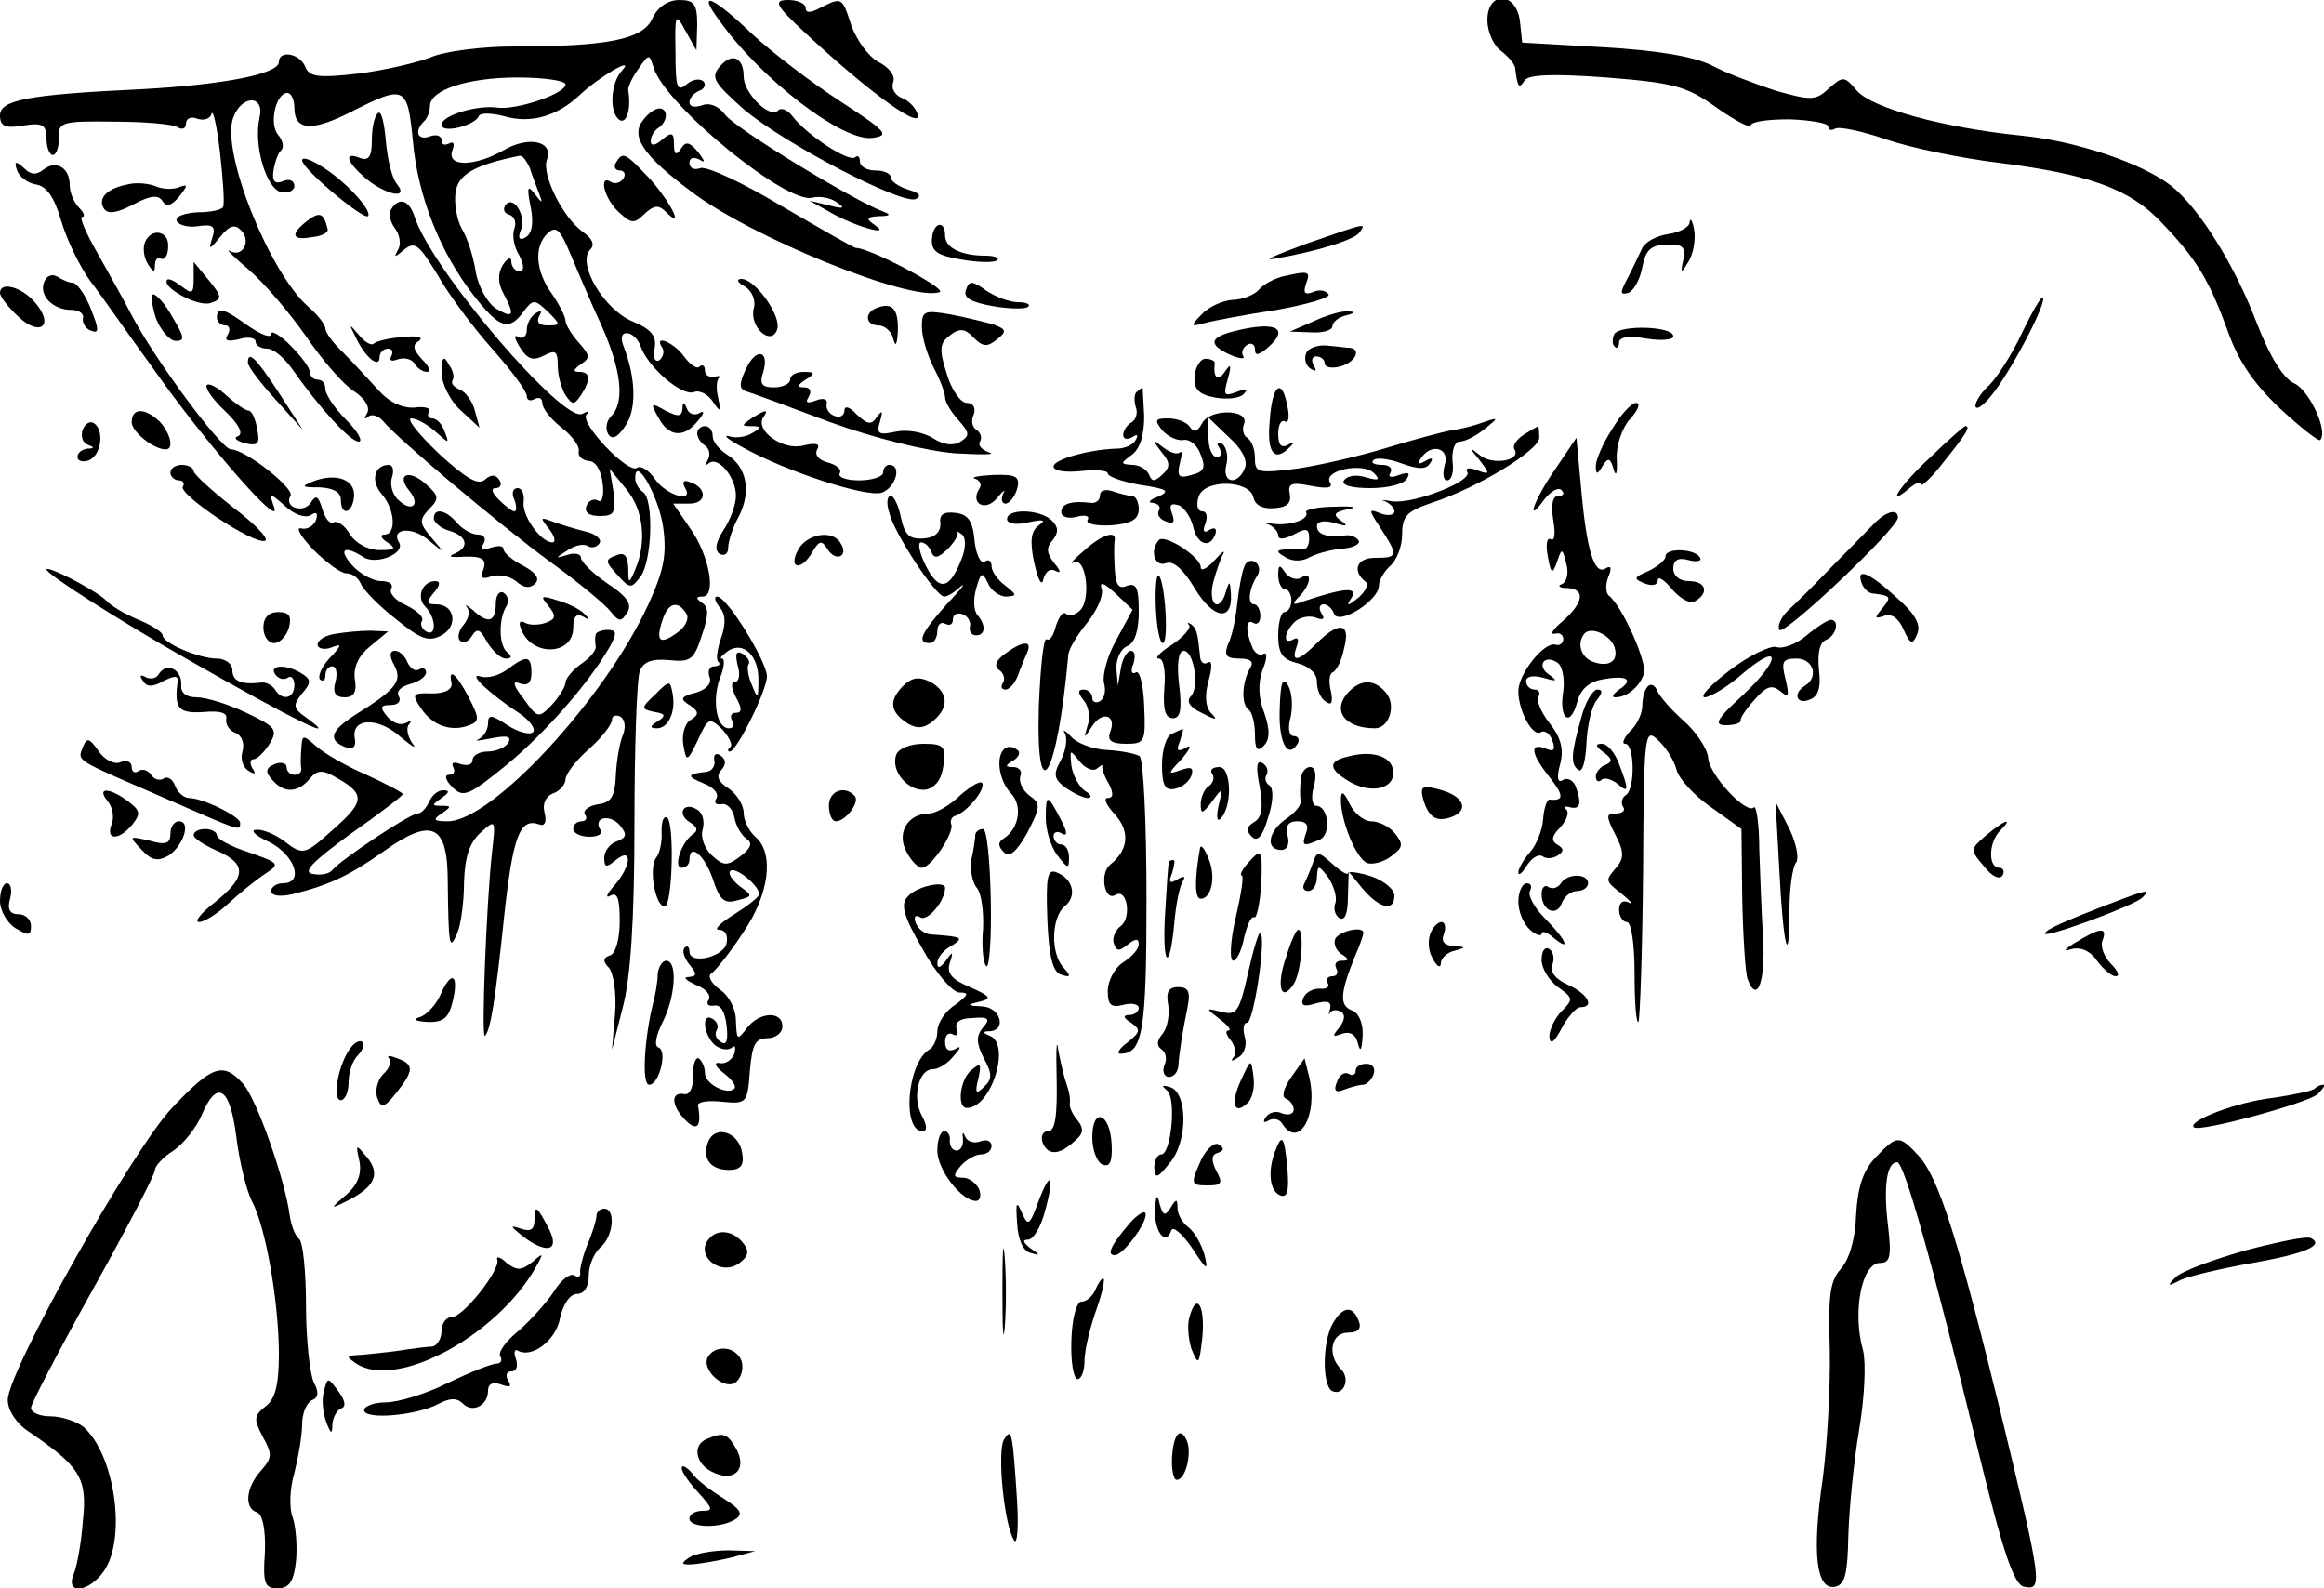<?xml version="1.0" standalone="no"?>
<!DOCTYPE svg PUBLIC "-//W3C//DTD SVG 20010904//EN"
 "http://www.w3.org/TR/2001/REC-SVG-20010904/DTD/svg10.dtd">
<svg version="1.0" xmlns="http://www.w3.org/2000/svg"
 width="300pt" height="205pt" viewBox="0 0 300 205"
 preserveAspectRatio="xMidYMid meet">
<g transform="translate(0,205) scale(0.1,-0.1)"
fill="#000000" stroke="none">
<path d="M842 2026 c-12 -27 -58 -36 -179 -36 -40 0 -89 -6 -107 -14 -18 -7
-61 -17 -94 -21 -52 -6 -63 -4 -68 9 -7 17 -34 22 -34 6 0 -15 -68 -29 -175
-35 -149 -7 -185 -14 -185 -34 0 -14 7 -17 30 -13 25 4 30 1 30 -17 0 -11 4
-21 8 -21 5 0 8 10 8 22 -1 20 3 22 70 21 39 0 76 -3 83 -7 6 -4 11 -2 11 4 0
7 6 10 14 7 8 -3 17 -1 19 6 2 7 7 -16 11 -50 4 -35 6 -66 4 -70 -2 -4 -16 -7
-33 -7 -16 -1 -29 -5 -27 -11 2 -5 14 -9 27 -7 20 3 24 0 19 -15 -5 -16 -4
-16 10 1 12 15 19 17 27 9 14 -14 2 -36 -14 -27 -7 4 4 -7 24 -24 20 -17 53
-56 74 -86 21 -31 49 -63 62 -71 14 -9 21 -21 17 -28 -4 -7 -4 -9 1 -5 4 4 13
2 19 -5 19 -23 148 -132 216 -182 36 -26 71 -55 78 -64 11 -14 14 -14 22 -1 6
10 0 20 -26 37 -19 13 -34 28 -34 33 0 5 -8 7 -17 4 -17 -5 -17 -5 0 6 9 6 21
9 26 5 5 -3 12 -1 15 4 3 5 -5 12 -18 15 -13 3 -32 9 -43 13 -16 6 -16 5 -4
-10 7 -9 9 -17 4 -17 -15 0 -40 35 -37 53 1 9 -2 17 -8 17 -6 0 -8 -7 -4 -15
3 -8 3 -15 0 -15 -3 0 -12 7 -20 15 -9 9 -11 15 -4 15 6 0 8 5 5 10 -5 8 -11
8 -19 1 -9 -8 -25 2 -60 34 -26 25 -42 45 -35 45 7 0 21 -8 31 -17 18 -16 18
-16 12 0 -3 9 -10 17 -16 17 -5 0 -7 4 -4 9 3 4 -6 7 -19 5 -16 -1 -33 7 -47
23 -13 14 -33 36 -45 48 -13 12 -23 26 -23 31 0 5 -10 18 -23 29 -50 45 -112
200 -96 243 11 30 41 30 34 0 -8 -36 9 -92 28 -96 9 -2 17 2 17 8 0 7 -7 10
-15 6 -10 -4 -14 0 -12 14 2 11 6 23 10 26 4 4 2 13 -4 20 -12 14 -3 54 12 54
5 0 9 -9 9 -19 0 -30 23 -31 74 -5 69 35 72 33 79 -38 6 -70 35 -144 79 -200
33 -42 45 -46 64 -20 12 16 14 16 31 0 17 -17 17 -18 0 -18 -11 0 -15 4 -11
12 4 7 3 8 -4 4 -7 -4 -12 -14 -12 -22 0 -8 -5 -12 -11 -9 -6 4 -5 -2 2 -13
10 -16 17 -18 31 -11 15 8 18 6 18 -13 0 -13 5 -30 10 -38 9 -13 11 -13 20 0
13 20 12 30 -2 30 -9 0 -8 3 2 10 12 8 12 11 -3 28 -9 10 -17 23 -17 28 0 5
-8 21 -17 34 -22 30 -24 62 -6 79 11 10 16 5 29 -26 9 -21 26 -62 40 -92 26
-58 31 -100 13 -118 -6 -6 -8 -16 -4 -23 5 -8 12 -5 22 10 15 21 14 62 -2 103
-4 10 -3 17 4 17 7 0 15 -8 18 -17 10 -28 54 -65 69 -59 7 3 18 -3 24 -12 10
-15 11 -14 7 5 -3 12 -2 24 2 26 3 2 0 2 -6 1 -7 -2 -13 2 -13 8 0 6 -3 8 -7
5 -3 -4 -12 2 -20 13 -14 19 -40 29 -28 11 3 -5 1 -12 -4 -16 -6 -3 -8 4 -6
15 3 16 -4 25 -28 35 -37 15 -73 75 -55 93 6 6 3 14 -10 23 -26 19 -53 74 -46
93 9 24 -24 31 -56 12 -37 -21 -74 -22 -66 0 3 8 2 12 -4 9 -6 -3 -10 -2 -10
4 0 6 -7 8 -15 5 -16 -6 -21 7 -7 20 4 4 7 13 7 19 0 21 49 37 113 37 34 0 62
-4 62 -9 0 -12 -63 -33 -87 -30 -27 4 -73 -10 -73 -22 0 -12 43 -1 48 11 2 5
17 4 33 0 34 -10 68 0 97 27 24 23 73 52 55 32 -15 -16 -17 -55 -3 -64 9 -5
15 15 11 38 -1 4 5 17 13 28 14 20 14 20 20 1 16 -49 173 -177 205 -167 9 2
23 0 31 -6 12 -8 9 -9 -10 -4 l-25 6 25 -14 c32 -19 82 -33 60 -18 -13 9 -12
11 5 12 14 0 16 2 5 6 -38 14 -192 108 -204 125 -8 11 -20 16 -30 12 -9 -3
-16 -2 -16 4 0 6 6 12 13 15 6 2 9 8 5 12 -4 4 -14 3 -22 -4 -12 -10 -14 -4
-14 41 -1 51 0 52 13 28 l14 -25 1 33 c0 27 -4 32 -23 32 -15 0 -28 -9 -35
-24z m-158 -193 c3 -10 9 -25 12 -33 5 -13 4 -13 -6 0 -9 12 -10 8 -5 -17 4
-20 2 -34 -6 -39 -8 -5 -11 -2 -7 8 8 18 -8 46 -19 34 -4 -5 -3 -11 4 -13 7
-2 10 -10 7 -18 -3 -7 -1 -23 6 -34 7 -14 7 -21 0 -21 -5 0 -10 6 -10 13 0 6
-5 4 -11 -5 -7 -12 -6 -24 1 -37 15 -28 13 -33 -10 -19 -11 7 -23 29 -26 48
-3 19 -11 44 -18 55 -6 11 -10 32 -8 46 3 24 24 36 83 48 4 0 9 -7 13 -16z"/>
<path d="M929 2023 c54 -76 159 -156 197 -151 23 3 19 8 -41 47 -37 24 -88 63
-114 87 -52 50 -72 57 -42 17z"/>
<path d="M1040 2007 c86 -80 154 -128 144 -103 -3 8 -12 17 -21 20 -8 4 -13
12 -10 20 3 8 -5 19 -19 26 -13 7 -28 28 -35 47 -12 37 -12 37 -40 23 -13 -7
-19 -7 -19 0 0 5 -10 10 -22 10 -20 0 -18 -6 22 -43z"/>
<path d="M1920 2024 c0 -15 8 -33 18 -40 9 -7 18 -17 18 -23 3 -24 5 -26 12
-15 5 8 37 9 106 4 87 -7 103 -11 142 -39 24 -17 44 -27 44 -23 0 5 22 8 50 8
27 -1 50 -5 50 -9 0 -5 4 -6 9 -3 5 3 34 -3 66 -14 32 -11 96 -24 144 -30 119
-15 171 -34 212 -78 45 -47 61 -74 85 -140 13 -37 33 -67 67 -99 27 -25 50
-43 52 -41 11 11 -14 64 -33 73 -14 6 -31 33 -48 76 -29 77 -75 150 -111 179
-37 29 -122 58 -194 65 -99 10 -192 35 -212 58 -16 19 -18 19 -36 3 -17 -16
-23 -16 -69 -3 -27 9 -65 23 -83 33 -23 11 -69 19 -139 23 l-105 6 -3 28 c-5
38 -42 39 -42 1z"/>
<path d="M929 1964 c-12 -14 -7 -21 31 -55 52 -44 203 -123 222 -116 8 4 5 8
-9 12 -13 4 -23 11 -23 16 0 5 -9 9 -20 9 -11 0 -20 5 -20 12 0 6 -3 8 -6 5
-8 -7 -63 29 -81 53 -6 8 -15 12 -19 7 -11 -10 -44 23 -44 44 0 25 -15 32 -31
13z"/>
<path d="M488 1904 c-5 -4 -8 -20 -8 -35 0 -21 -4 -27 -15 -23 -22 9 -18 -5 8
-27 26 -21 56 -27 39 -6 -6 7 -12 32 -14 56 -2 23 -6 39 -10 35z"/>
<path d="M831 1896 c-18 -21 -2 -46 61 -93 77 -59 284 -143 321 -130 10 4 -90
57 -108 57 -3 0 -46 25 -96 54 -50 30 -97 52 -105 49 -8 -3 -14 0 -14 7 0 6 5
8 13 4 8 -5 7 -2 -2 10 -11 13 -16 14 -22 4 -6 -9 -9 -8 -9 6 0 15 -3 16 -15
6 -9 -8 -15 -9 -15 -2 0 6 5 14 10 17 12 8 13 25 1 25 -5 0 -14 -6 -20 -14z"/>
<path d="M390 1843 c0 -11 79 -77 85 -72 6 7 -29 45 -58 63 -15 10 -27 14 -27
9z"/>
<path d="M795 1840 c-3 -5 -1 -10 5 -10 6 0 8 -5 5 -10 -4 -6 -11 -8 -16 -5
-17 11 -9 -22 10 -39 16 -15 20 -15 33 -2 12 11 18 12 27 3 25 -25 8 10 -19
41 -33 35 -36 37 -45 22z"/>
<path d="M22 1830 c3 -8 13 -16 24 -18 14 -2 24 -16 33 -47 7 -24 24 -59 37
-77 14 -18 50 -70 82 -114 66 -94 166 -209 156 -179 -7 20 -7 20 14 2 11 -11
26 -16 33 -12 7 5 10 3 7 -6 -3 -8 -12 -13 -19 -11 -8 2 -1 -10 15 -27 17 -17
36 -31 43 -31 8 0 16 -6 19 -14 3 -7 23 -28 45 -45 32 -26 42 -30 59 -21 22
12 17 40 -7 40 -13 0 -13 3 -3 15 8 9 9 15 2 15 -17 0 -25 -21 -13 -33 14 -14
15 -40 1 -32 -6 4 -8 10 -5 14 2 5 -7 13 -21 20 -14 6 -22 16 -19 21 3 6 -2
10 -13 10 -10 0 -27 9 -37 20 -19 21 -11 27 14 11 17 -11 55 5 46 19 -11 18
17 21 38 3 22 -18 22 -18 4 3 -16 19 -16 23 -3 37 13 13 13 17 -4 32 -22 20
-39 13 -22 -8 16 -19 3 -29 -14 -12 -8 7 -11 21 -8 29 3 9 1 16 -4 16 -19 0
-24 -21 -9 -38 17 -20 19 -52 3 -52 -6 0 -4 -5 4 -10 12 -8 10 -10 -10 -10
-15 0 -31 9 -38 20 -7 12 -16 18 -21 16 -5 -3 -11 4 -15 17 -5 17 -8 19 -15 8
-9 -14 -35 -6 -26 9 6 9 -58 60 -77 60 -13 1 -99 117 -129 175 -8 16 -28 51
-43 78 -15 26 -24 47 -20 47 4 0 3 5 -4 12 -7 7 -12 20 -12 29 0 23 -18 33
-34 20 -9 -7 -16 -7 -25 2 -11 10 -13 9 -9 -3z"/>
<path d="M165 1812 c-27 -5 -39 -18 -31 -31 5 -8 17 -6 38 5 22 12 33 13 38 4
5 -7 11 -6 21 6 12 15 12 17 -1 12 -8 -3 -22 -2 -30 2 -8 3 -24 5 -35 2z"/>
<path d="M505 1780 c-4 -6 -1 -17 5 -25 6 -8 8 -20 4 -27 -6 -11 -5 -11 8 0
14 11 19 6 43 -33 14 -25 46 -68 71 -96 24 -27 44 -54 44 -60 0 -6 5 -7 10 -4
6 3 10 1 10 -5 0 -7 11 -21 25 -32 13 -10 24 -24 22 -31 -1 -6 5 -11 13 -12 9
0 16 -12 18 -29 2 -16 -1 -26 -6 -22 -6 3 -12 0 -15 -7 -3 -8 3 -13 17 -13 19
0 21 4 18 31 l-5 30 22 -27 c22 -27 26 -68 11 -103 -8 -19 -9 -19 -9 2 -1 16
-5 21 -16 16 -14 -5 -14 -8 2 -25 16 -18 18 -18 30 -2 15 21 17 100 3 109 -5
3 -10 11 -10 18 0 30 30 -23 36 -63 5 -36 1 -56 -19 -100 -56 -122 -202 -280
-259 -280 -18 0 -20 2 -8 10 13 9 13 10 0 10 -13 0 -13 1 0 10 10 7 11 10 2
10 -7 0 -15 -7 -18 -15 -4 -8 -10 -15 -15 -15 -10 0 -101 -61 -110 -73 -4 -5
-15 -7 -25 -5 -14 2 -2 15 49 52 37 26 67 49 67 51 0 2 -21 13 -47 25 -26 11
-55 28 -65 37 -17 15 -18 15 -19 -3 -1 -10 -1 -22 0 -26 0 -5 -3 -8 -9 -8 -5
0 -10 4 -10 10 0 5 -7 7 -15 4 -12 -5 -13 -10 -4 -20 15 -18 33 -18 49 1 9 11
16 12 33 2 38 -21 38 -31 1 -64 -41 -37 -42 -38 -68 -18 -11 8 -27 15 -35 14
-9 0 -1 -8 17 -16 33 -17 45 -53 17 -53 -8 0 -15 -5 -15 -10 0 -6 11 -8 28 -4
48 12 73 24 117 55 63 45 83 35 83 -39 1 -83 2 -90 12 -67 5 11 9 41 9 66 1
33 7 51 21 64 20 18 20 18 15 -26 -7 -64 -14 -241 -9 -236 7 7 13 42 25 156
11 101 20 126 45 117 7 -3 10 3 7 15 -3 11 1 21 11 25 9 3 16 12 16 18 0 7 14
25 30 39 17 15 30 32 30 38 0 5 5 7 11 4 6 -4 7 -14 3 -24 -4 -9 -8 -32 -9
-51 -1 -28 -6 -36 -23 -38 -12 -2 -20 -8 -17 -13 4 -5 1 -9 -4 -9 -6 0 -11 -4
-11 -10 0 -5 9 -10 21 -10 11 0 18 4 14 9 -10 16 12 21 25 6 10 -12 9 -16 -4
-21 -9 -3 -16 -13 -16 -21 0 -13 3 -13 15 -3 22 18 20 -8 -2 -33 -10 -11 -12
-17 -5 -13 9 5 12 -4 12 -33 0 -22 -5 -41 -12 -44 -10 -3 -10 -8 -2 -16 6 -7
10 -33 8 -59 l-4 -47 14 55 c10 38 15 112 15 236 0 99 3 188 7 198 5 12 15 16
38 14 28 -3 32 1 42 32 9 26 9 37 0 42 -8 6 -8 8 1 8 18 0 9 53 -16 88 l-22
32 21 0 c23 0 23 21 0 28 -7 3 -10 0 -6 -7 13 -21 -23 -11 -38 10 -8 12 -19
19 -24 15 -12 -7 -74 58 -65 69 5 4 2 5 -5 1 -24 -14 -196 187 -217 255 -7 21
-20 25 -30 9z m381 -522 c4 -6 -1 -17 -11 -24 -23 -17 -29 -12 -20 15 7 23 20
27 31 9z"/>
<path d="M398 1766 c-24 -18 -22 -27 5 -22 12 1 21 6 20 10 -5 21 -10 23 -25
12z"/>
<path d="M2181 1763 c0 -6 -13 -13 -27 -15 -15 -2 -30 -10 -34 -18 -4 -8 -12
-26 -19 -39 -10 -19 -10 -22 1 -19 7 3 15 17 18 33 4 22 11 29 31 29 21 1 25
-2 22 -19 -4 -18 -3 -19 7 -2 6 10 9 28 7 40 -2 12 -5 17 -6 10z"/>
<path d="M1203 1741 c-1 -15 7 -21 38 -26 22 -4 43 -4 46 -1 4 3 -3 6 -15 6
-31 0 -52 10 -52 26 0 21 -16 17 -17 -5z"/>
<path d="M1685 1735 c-38 -14 -56 -22 -40 -19 58 10 104 25 110 34 8 12 13 14
-70 -15z"/>
<path d="M187 1737 c-3 -8 -1 -20 4 -28 7 -11 9 -11 9 -1 0 7 4 11 8 8 4 -2 9
4 9 15 2 21 -22 26 -30 6z"/>
<path d="M250 1690 c0 -19 -2 -20 -15 -10 -9 7 -17 11 -19 9 -9 -9 40 -36 56
-30 15 5 15 8 -3 30 l-19 23 0 -22z"/>
<path d="M57 1686 c-7 -17 11 -36 35 -36 10 0 17 -5 15 -11 -1 -6 4 -14 11
-16 10 -4 10 2 -1 29 -7 18 -18 33 -23 33 -5 0 -14 4 -20 8 -7 4 -14 1 -17 -7z"/>
<path d="M1655 1693 c-11 -3 -24 -10 -30 -17 -5 -6 -21 -13 -34 -13 -13 -1
-31 -9 -40 -19 -15 -15 -14 -16 4 -11 11 3 53 11 93 17 39 7 70 16 67 20 -3 5
-12 7 -20 3 -11 -4 -13 -1 -9 11 6 16 4 17 -31 9z"/>
<path d="M962 1680 c9 -6 14 -18 11 -28 -6 -24 22 -49 30 -28 7 17 -28 66 -46
66 -7 0 -5 -5 5 -10z"/>
<path d="M1247 1676 c-4 -10 6 -16 34 -21 22 -4 43 -4 46 -1 4 3 -2 6 -13 6
-11 0 -29 7 -41 15 -18 13 -22 13 -26 1z"/>
<path d="M0 1672 c0 -5 11 -19 24 -31 29 -27 47 -10 20 20 -17 19 -44 26 -44
11z"/>
<path d="M201 1640 c6 -16 18 -30 26 -30 12 0 11 5 -4 30 -9 17 -21 30 -25 30
-4 0 -2 -13 3 -30z"/>
<path d="M2610 1620 c-13 -28 -32 -57 -42 -67 -10 -9 -18 -21 -18 -27 1 -6 10
0 21 14 24 29 72 120 66 126 -2 2 -14 -19 -27 -46z"/>
<path d="M1133 1653 c-18 -6 -16 -23 1 -23 8 0 17 -8 19 -17 3 -12 5 -8 6 9 1
29 -7 38 -26 31z"/>
<path d="M280 1640 c0 -5 5 -10 11 -10 5 0 7 -5 3 -12 -5 -8 0 -9 14 -6 12 4
22 2 22 -3 0 -5 7 -9 15 -9 8 0 22 -12 32 -26 35 -50 75 -94 86 -94 6 0 -1 13
-16 28 -15 15 -27 33 -27 40 0 7 -4 12 -10 12 -5 0 -10 4 -10 10 0 5 -11 20
-25 34 -14 14 -25 20 -25 15 0 -6 -13 -1 -29 10 -32 23 -41 26 -41 11z"/>
<path d="M1190 1628 c0 -13 7 -36 15 -52 8 -15 15 -33 15 -39 0 -6 8 -19 17
-29 15 -17 15 -20 3 -28 -10 -6 -22 -4 -35 4 -12 8 -33 12 -48 9 -23 -5 -26
-3 -21 13 4 14 3 15 -4 6 -7 -11 -12 -10 -26 3 -9 10 -16 12 -16 5 0 -6 -6
-10 -12 -7 -7 2 -12 9 -11 15 2 7 -4 9 -14 5 -11 -4 -14 -3 -9 5 4 7 2 12 -6
12 -9 0 -9 3 2 10 13 8 12 10 -2 10 -10 0 -18 -4 -18 -10 0 -5 -9 -10 -21 -10
-15 0 -19 4 -14 19 9 29 -9 33 -22 5 -9 -19 -9 -26 0 -29 7 -2 56 -20 109 -40
58 -21 124 -37 160 -40 35 -2 55 -2 45 1 -9 3 -15 9 -12 14 3 5 1 11 -4 15 -6
3 -8 12 -4 20 3 9 -1 15 -9 15 -8 0 -20 17 -26 38 -10 31 -9 39 4 49 13 10 20
9 31 -3 12 -12 18 -12 30 -2 13 10 12 13 -4 19 -10 3 -35 9 -55 13 -35 6 -38
5 -38 -16z"/>
<path d="M1695 1635 l-30 -13 28 -1 c15 -1 27 3 27 8 0 5 8 12 18 14 12 3 12
5 2 5 -8 1 -28 -5 -45 -13z"/>
<path d="M460 1613 c12 -25 30 -39 30 -24 0 6 5 11 11 11 5 0 7 -4 4 -10 -3
-5 0 -7 8 -4 8 3 18 1 22 -5 3 -6 11 -11 16 -11 6 0 3 7 -6 16 -12 13 -13 19
-4 24 6 5 -2 7 -20 5 -17 -1 -34 -5 -38 -8 -3 -4 -12 1 -20 11 -13 15 -13 15
-3 -5z"/>
<path d="M1595 1623 c-33 -8 -36 -17 -9 -30 13 -6 22 -7 19 -3 -3 5 -1 11 5
15 5 3 10 1 10 -6 0 -8 4 -8 15 1 31 26 13 36 -40 23z"/>
<path d="M2084 1619 c-3 -6 -3 -13 0 -16 3 -4 6 -1 6 5 0 7 13 9 35 5 19 -3
35 -2 35 3 0 13 -68 15 -76 3z"/>
<path d="M1686 1594 c-3 -8 0 -16 6 -20 7 -4 8 -3 4 4 -4 7 -2 12 3 12 6 0 11
-4 11 -9 0 -5 9 -7 20 -4 19 5 28 22 13 24 -5 0 -18 2 -30 3 -12 1 -24 -3 -27
-10z"/>
<path d="M320 1582 c0 -5 16 -26 36 -48 l35 -39 -31 48 c-30 46 -40 55 -40 39z"/>
<path d="M570 1569 c0 -14 11 -36 24 -48 l25 -23 -6 22 c-3 12 -12 24 -19 27
-8 3 -12 8 -10 12 3 4 1 13 -5 21 -6 12 -9 9 -9 -11z"/>
<path d="M1542 1564 c-1 -16 5 -23 26 -27 15 -3 32 -1 37 4 7 7 4 8 -9 3 -16
-6 -17 -4 -11 17 5 18 4 21 -4 9 -9 -13 -15 -8 -13 11 1 3 -5 6 -12 6 -6 0
-13 -10 -14 -23z"/>
<path d="M267 1553 c-3 -3 7 -18 23 -33 18 -17 25 -30 17 -33 -6 -2 -2 -6 9
-9 17 -4 20 -1 16 18 -2 13 -7 24 -11 24 -4 0 -17 9 -28 19 -12 11 -23 17 -26
14z"/>
<path d="M1467 1544 c-3 -3 -3 -12 -1 -19 3 -7 1 -16 -5 -20 -6 -3 -11 -11
-11 -16 0 -6 5 -7 12 -3 6 4 8 3 4 -4 -3 -6 -14 -11 -24 -11 -36 -1 -82 -14
-82 -23 0 -6 16 -8 35 -6 19 2 35 1 35 -3 0 -4 19 -11 43 -15 34 -5 38 -8 22
-15 -11 -4 -14 -8 -7 -8 7 -1 11 -5 8 -10 -3 -5 1 -11 9 -14 10 -4 12 -1 8 10
-4 11 -2 14 8 11 7 -2 16 -15 19 -27 5 -24 22 -30 29 -10 2 7 -1 9 -8 5 -7 -5
-9 -1 -5 8 3 9 2 16 -4 16 -6 0 -8 8 -5 18 6 24 66 23 71 0 2 -10 12 -15 26
-14 17 1 23 6 21 18 -3 14 2 16 27 11 21 -4 29 -3 25 4 -10 16 43 27 57 12 8
-8 6 -10 -11 -5 -12 4 -24 2 -28 -4 -4 -6 9 -10 34 -10 22 0 43 5 47 12 5 8 2
9 -10 5 -10 -4 -15 -3 -11 3 3 6 -2 10 -11 10 -10 0 -15 3 -11 6 3 4 20 2 36
-4 22 -8 32 -8 37 0 5 7 2 8 -6 3 -9 -5 -11 -4 -6 3 13 21 38 14 31 -8 -3 -11
-2 -20 3 -20 6 0 9 11 7 25 -1 14 3 25 9 25 7 0 21 7 32 16 19 15 19 16 -1 9
-11 -4 -29 -9 -40 -10 -11 -2 -49 -12 -85 -23 -36 -11 -89 -23 -117 -27 -49
-6 -53 -5 -53 13 0 12 -4 23 -10 27 -5 3 -7 11 -4 18 7 19 -44 20 -54 1 -6
-11 -11 -13 -16 -5 -4 6 -16 11 -28 11 -17 0 -18 -2 -8 -15 7 -8 19 -14 27
-13 9 2 19 -7 23 -19 7 -17 4 -22 -12 -26 -16 -5 -19 -2 -15 15 3 11 3 17 0
14 -4 -3 -13 0 -22 7 -14 11 -14 10 -2 -6 12 -14 12 -20 1 -30 -10 -9 -13 -9
-17 1 -3 6 -12 12 -21 12 -16 1 -16 2 -1 13 11 8 16 26 16 50 -1 20 -2 37 -2
37 -1 0 -4 -3 -8 -6z m140 -98 c-9 -23 -30 -20 -24 4 3 11 0 23 -5 27 -7 3 -8
1 -4 -5 4 -7 2 -12 -3 -12 -6 0 -11 11 -11 25 l0 26 26 -25 c17 -15 25 -30 21
-40z"/>
<path d="M1639 1506 c-4 -42 7 -54 28 -31 4 4 2 5 -4 1 -9 -5 -13 0 -13 14 0
12 4 19 9 16 4 -3 6 6 3 19 -7 39 -20 29 -23 -19z"/>
<path d="M850 1511 c13 -25 33 -27 51 -4 8 9 9 14 2 10 -6 -4 -14 -1 -16 5 -4
10 -6 10 -6 0 -1 -10 -6 -10 -22 -2 -19 11 -20 10 -9 -9z"/>
<path d="M2081 1496 c-12 -18 -21 -40 -21 -47 0 -12 2 -12 9 0 7 11 10 10 14
-5 3 -10 5 -5 4 13 -1 18 7 41 17 52 11 12 14 21 8 21 -6 0 -20 -15 -31 -34z"/>
<path d="M170 1505 c0 -12 28 -35 44 -35 11 0 6 21 -8 36 -19 18 -36 18 -36
-1z"/>
<path d="M970 1510 c-13 -9 -13 -10 0 -10 13 0 13 -2 1 -9 -8 -5 -21 -7 -30
-4 -9 2 0 -5 19 -15 56 -31 158 -64 178 -58 18 6 27 36 10 36 -4 0 -8 -4 -8
-10 0 -5 -14 -10 -31 -10 -16 0 -28 4 -25 9 3 5 -4 11 -15 14 -12 3 -18 10
-14 17 4 7 -1 9 -18 5 -26 -7 -62 19 -52 36 8 11 4 11 -15 -1z"/>
<path d="M107 1496 c-3 -8 -1 -17 6 -20 9 -3 9 -5 0 -5 -7 -1 -13 -5 -13 -11
0 -5 7 -7 15 -4 16 7 20 39 6 48 -5 3 -11 -1 -14 -8z"/>
<path d="M900 1491 c0 -6 5 -13 10 -16 6 -4 7 -12 4 -18 -4 -7 -4 -9 1 -5 11
10 35 -17 35 -42 0 -11 -7 -31 -16 -44 -10 -16 -12 -26 -5 -31 6 -3 11 0 11 8
0 8 6 27 14 41 16 32 10 63 -15 79 -11 7 -19 17 -19 24 0 7 -4 13 -10 13 -5 0
-10 -4 -10 -9z"/>
<path d="M1967 1489 c-9 -6 -15 -14 -12 -19 9 -14 -27 -21 -44 -8 -15 12 -15
11 -1 -6 14 -18 13 -19 -3 -13 -10 4 -16 3 -13 -2 8 -12 -70 -42 -97 -38 -12
2 -16 2 -9 0 6 -3 12 -8 12 -13 0 -5 -8 -6 -17 -3 -17 7 -17 6 0 -20 22 -34
22 -37 -8 -37 -24 0 -30 -17 -12 -31 4 -3 0 -12 -9 -20 -15 -12 -17 -12 -9 0
8 14 -11 12 -62 -5 -15 -6 -16 -4 -5 7 15 16 16 33 1 23 -6 -3 -15 0 -20 7 -7
11 -9 10 -9 -3 0 -10 4 -18 8 -18 5 0 9 -7 9 -15 0 -8 -4 -15 -9 -15 -4 0 -8
-13 -8 -30 0 -23 5 -31 25 -36 15 -4 25 -13 25 -24 0 -11 5 -22 12 -26 7 -5 9
0 6 14 -3 12 -2 22 2 24 5 2 12 15 15 31 9 33 -6 36 -35 7 -24 -24 -34 -26
-26 -4 3 8 2 12 -4 9 -14 -8 -13 8 1 22 6 6 18 9 27 6 10 -4 13 -2 8 5 -4 7
-3 12 3 12 5 0 11 -6 13 -12 6 -16 58 17 58 36 0 7 7 19 15 26 8 7 15 25 15
40 0 24 6 30 38 41 59 19 139 68 139 84 0 8 -1 15 -1 15 -1 0 -9 -5 -19 -11z"/>
<path d="M2492 1460 c-40 -37 -59 -67 -27 -40 8 7 15 9 15 5 0 -4 14 9 30 30
29 36 34 45 27 45 -2 0 -22 -18 -45 -40z"/>
<path d="M2008 1445 c-28 -40 -40 -75 -14 -39 8 10 18 16 22 11 4 -4 2 -7 -4
-7 -8 0 -10 -11 -7 -31 3 -17 2 -28 -3 -25 -5 3 -7 -7 -4 -22 4 -23 6 -24 12
-7 6 18 7 18 12 -3 3 -11 1 -23 -6 -26 -6 -2 -3 -5 7 -5 24 -1 21 -19 -5 -42
-13 -11 -18 -18 -11 -17 6 2 11 -1 11 -7 0 -5 -5 -9 -10 -7 -15 4 -48 -38 -48
-60 0 -26 19 -60 29 -53 5 3 12 -2 15 -11 4 -12 2 -15 -9 -10 -21 8 -19 -7 6
-38 18 -23 18 -30 -1 -28 -3 0 -7 -11 -8 -25 -1 -15 -9 -34 -17 -43 -8 -9 -15
-21 -15 -26 0 -5 5 -1 11 9 6 9 14 15 20 12 5 -4 14 -3 20 1 8 5 8 9 -1 14 -8
5 -7 11 4 22 8 9 12 19 8 23 -4 4 -2 5 5 3 13 -3 15 5 7 27 -3 8 -11 12 -17 8
-6 -4 -8 3 -3 21 5 19 1 34 -14 53 -11 14 -17 29 -14 34 3 5 0 9 -5 9 -6 0
-11 5 -11 11 0 6 9 8 23 4 17 -5 18 -4 7 4 -17 11 -7 27 10 16 7 -4 10 -21 8
-37 -6 -36 9 -48 18 -14 4 16 15 26 32 29 32 6 42 0 22 -13 -8 -6 -10 -10 -5
-10 15 0 31 13 37 30 5 14 -28 88 -45 101 -4 3 -5 14 -1 24 5 12 4 16 -4 11
-14 -8 -24 24 -31 104 l-6 65 -27 -40z m76 -230 c6 -18 -7 -27 -28 -19 -16 6
-21 25 -10 37 9 8 32 -2 38 -18z"/>
<path d="M220 1440 c0 -5 5 -10 11 -10 5 0 8 -4 5 -8 -6 -10 91 -75 106 -70 6
2 -12 21 -41 43 -28 22 -51 43 -51 47 0 4 -7 8 -15 8 -8 0 -15 -4 -15 -10z"/>
<path d="M405 1429 c-17 -7 -16 -8 8 -8 17 -1 27 -6 27 -16 0 -22 15 -18 17 4
2 22 -23 31 -52 20z"/>
<path d="M1259 1432 c6 -2 9 -8 5 -13 -12 -19 8 -30 23 -12 8 10 12 12 8 6 -3
-7 -2 -13 3 -13 5 0 12 9 15 19 4 16 -1 19 -31 18 -19 -1 -30 -3 -23 -5z"/>
<path d="M1420 1411 c0 -7 -6 -11 -12 -10 -25 3 -38 -1 -38 -12 0 -6 9 -9 20
-6 11 3 17 1 14 -4 -3 -5 11 -8 30 -7 27 2 36 8 36 21 0 9 -4 17 -9 17 -5 0
-16 3 -25 6 -9 3 -16 1 -16 -5z"/>
<path d="M1148 1388 c6 -26 60 -108 71 -108 4 0 14 6 21 13 8 6 0 -4 -18 -23
-33 -37 -39 -50 -22 -50 6 0 10 7 10 16 0 8 5 12 10 9 6 -3 10 -1 10 5 0 7 6
10 13 7 6 -2 11 -10 9 -16 -1 -6 2 -11 8 -11 12 0 13 13 2 26 -5 5 -6 20 -2
34 6 21 8 23 15 8 4 -10 15 -18 24 -18 14 1 14 2 -1 14 -10 7 -18 19 -18 25 0
7 -4 10 -9 6 -5 -3 -11 9 -13 27 -2 25 -8 34 -24 36 -16 2 -22 -2 -20 -14 0
-11 -7 -18 -22 -19 -18 -1 -24 4 -29 27 -3 15 -9 28 -13 28 -5 0 -6 -10 -2
-22z m93 -60 c-15 -39 -29 -42 -46 -8 -8 16 -11 30 -6 30 5 0 11 -6 13 -12 4
-10 9 -8 21 3 9 9 15 19 13 22 -2 2 1 1 6 -3 5 -4 5 -18 -1 -32z"/>
<path d="M1686 1389 c5 -9 -20 -18 -43 -15 -10 2 -12 1 -5 -1 6 -3 12 -9 12
-14 0 -6 8 -5 20 1 16 9 20 8 20 -5 0 -8 -3 -14 -7 -14 -5 1 -15 1 -23 0 -13
-1 -13 -3 -1 -10 9 -6 22 -6 32 0 10 5 29 10 43 11 13 1 22 6 20 10 -3 5 -11
8 -17 7 -24 -3 -37 1 -37 12 0 6 9 8 23 4 16 -5 18 -4 8 3 -11 8 -9 11 10 15
13 2 5 4 -17 3 -23 0 -40 -4 -38 -7z"/>
<path d="M560 1381 c0 -5 9 -13 20 -16 23 -7 26 -21 8 -29 -9 -4 -8 -5 2 -5
31 2 39 -1 34 -16 -5 -11 -2 -13 10 -9 9 3 23 1 32 -6 10 -9 18 -10 25 -3 6 6
1 14 -16 23 -14 7 -25 17 -25 21 0 5 -7 5 -17 2 -11 -4 -14 -3 -9 5 4 7 1 12
-7 12 -8 0 -20 7 -27 15 -14 17 -30 20 -30 6z"/>
<path d="M1300 1380 c0 -6 12 -8 28 -4 19 4 23 3 13 -4 -10 -7 -12 -20 -6 -48
5 -23 10 -32 12 -21 3 10 9 14 16 10 7 -4 6 1 -2 10 -10 13 -11 20 -2 30 8 10
7 17 -1 25 -15 15 -58 16 -58 2z"/>
<path d="M2422 1377 c-7 -7 -31 -32 -55 -56 -23 -24 -50 -51 -59 -59 -9 -9
-14 -20 -11 -25 5 -9 153 131 153 145 0 11 -13 9 -28 -5z"/>
<path d="M1030 1340 c-13 -25 5 -27 19 -2 9 15 12 15 20 2 11 -16 27 -7 16 9
-10 18 -44 12 -55 -9z"/>
<path d="M1399 1339 c-13 -11 -19 -18 -13 -15 16 8 23 -48 8 -62 -6 -6 -15 -8
-18 -4 -4 3 -9 -4 -13 -16 -3 -12 -8 -20 -12 -17 -4 2 -8 -37 -10 -87 -4 -139
24 -91 38 66 0 8 12 27 25 43 12 15 21 35 18 43 -3 10 3 8 18 -6 l22 -21 -21
-39 c-12 -21 -18 -46 -16 -55 3 -10 1 -20 -5 -24 -5 -3 -10 -1 -10 4 0 6 -5
11 -11 11 -8 0 -8 -4 0 -14 6 -7 9 -22 5 -32 -5 -18 -5 -18 6 -1 13 20 32 14
23 -8 -4 -11 2 -15 21 -15 24 0 25 3 23 49 -1 27 -6 47 -11 43 -5 -3 -7 2 -3
11 3 10 2 17 -3 17 -5 0 -11 -10 -13 -22 l-4 -23 -2 23 c0 12 6 25 14 28 10 4
15 20 15 45 0 30 -3 37 -15 33 -11 -5 -15 1 -16 22 -1 16 -1 32 0 37 2 13 -17
7 -40 -14z"/>
<path d="M1496 1353 c-12 -13 -6 -35 9 -30 9 4 22 -7 37 -32 24 -40 49 -44 47
-8 -1 17 -2 18 -6 5 -8 -30 -24 -20 -17 10 4 15 10 32 13 37 3 6 -2 2 -11 -8
-10 -11 -18 -15 -18 -9 0 13 -46 43 -54 35z"/>
<path d="M2150 1332 c0 -5 -10 -13 -22 -19 -19 -8 -20 -10 -5 -16 10 -4 17 -2
17 4 0 6 8 1 18 -11 11 -13 24 -20 30 -16 19 11 14 26 -8 26 -12 0 -20 7 -20
16 0 11 6 15 20 11 11 -3 18 -1 14 4 -7 11 -44 12 -44 1z"/>
<path d="M1606 1318 c-3 -7 -7 -29 -9 -48 -2 -19 -7 -43 -12 -52 -5 -14 -2
-18 15 -18 14 0 19 -4 14 -12 -11 -18 -12 -48 -2 -54 4 -3 8 -17 8 -32 0 -19
3 -23 11 -15 8 8 9 20 1 43 -8 20 -8 39 -2 56 6 14 6 23 1 20 -5 -3 -12 1 -15
10 -9 22 -7 36 2 30 5 -3 9 1 9 9 0 8 -4 15 -8 15 -9 0 -7 20 4 37 4 6 3 14
-3 18 -6 3 -12 0 -14 -7z"/>
<path d="M60 1315 c0 -6 94 -66 182 -116 142 -81 200 -109 153 -75 -17 12 -17
16 -5 31 12 14 12 18 -1 26 -19 12 -42 11 -34 -1 4 -6 11 -8 16 -5 5 4 9 -1 9
-9 0 -18 -16 -21 -25 -6 -4 6 -12 10 -18 9 -26 -3 -37 2 -37 16 0 8 -9 15 -20
15 -23 0 -70 20 -70 30 0 4 -14 13 -31 20 -17 7 -36 18 -42 25 -13 13 -77 46
-77 40z"/>
<path d="M1492 1267 c1 -26 5 -47 9 -47 8 0 3 79 -5 87 -3 4 -5 -15 -4 -40z"/>
<path d="M2403 1298 c2 -7 9 -14 15 -14 23 -3 24 -4 12 -19 -11 -13 -10 -14 2
-10 9 4 19 -3 25 -17 9 -20 12 -21 18 -6 5 12 -3 26 -27 47 -35 32 -52 39 -45
19z"/>
<path d="M640 1271 c0 -24 -10 -27 -30 -8 -8 6 -11 8 -7 3 4 -5 2 -15 -5 -23
-6 -7 -8 -17 -4 -20 4 -4 11 -1 15 6 7 11 11 9 20 -8 7 -11 17 -21 24 -21 8 0
8 3 2 8 -11 8 -12 43 -1 60 3 6 2 13 -4 17 -5 3 -10 -3 -10 -14z"/>
<path d="M708 1268 c10 -13 10 -17 -4 -22 -9 -3 -20 -3 -26 0 -6 4 -9 1 -6 -6
12 -38 68 -37 68 0 0 14 4 19 13 14 8 -5 9 -4 2 3 -5 6 -21 14 -35 18 -22 7
-23 6 -12 -7z"/>
<path d="M929 1266 c8 -9 8 -21 2 -39 -5 -14 -7 -28 -4 -31 4 -3 1 -6 -5 -6
-6 0 -9 -6 -6 -14 3 -8 -4 -16 -18 -20 -19 -5 -21 -8 -8 -16 12 -8 13 -12 2
-19 -8 -4 -12 -19 -10 -32 4 -23 5 -23 19 6 13 29 15 29 31 14 9 -10 14 -20
11 -23 -4 -3 -4 -6 -1 -6 9 0 48 79 48 97 0 19 -51 102 -64 103 -5 0 -3 -6 3
-14z m50 -95 c0 -23 -1 -24 -8 -6 -5 11 -7 23 -5 27 3 4 -1 10 -7 14 -9 5 -10
0 -7 -14 4 -12 2 -22 -3 -22 -6 0 -5 -8 1 -20 8 -14 8 -20 0 -20 -6 0 -8 -4
-5 -10 3 -5 2 -10 -4 -10 -16 0 -22 35 -12 64 6 14 7 26 3 26 -4 0 0 4 8 10
20 13 40 -7 39 -39z"/>
<path d="M340 1240 c0 -11 6 -20 14 -20 7 0 16 9 19 20 4 15 0 20 -14 20 -12
0 -19 -7 -19 -20z"/>
<path d="M1535 1243 c3 -3 -7 -15 -22 -25 -16 -10 -23 -18 -17 -18 6 0 9 -16
7 -38 -2 -27 1 -39 11 -39 10 0 12 12 8 44 -3 25 -1 43 6 43 13 0 21 -47 9
-59 -6 -6 -1 -14 14 -21 19 -10 22 -10 12 0 -7 8 -8 22 -3 41 5 18 5 27 -1 24
-5 -4 -10 1 -10 9 -3 29 -4 34 -11 40 -5 3 -6 3 -3 -1z"/>
<path d="M2331 1229 c-13 -11 -31 -17 -38 -14 -8 2 -35 -11 -60 -30 -25 -19
-40 -35 -32 -35 8 1 30 14 49 31 50 42 49 18 0 -28 -35 -32 -38 -39 -22 -39
11 0 20 3 19 6 -1 3 7 15 18 27 15 17 22 20 33 11 11 -9 12 -7 7 15 -6 23 -4
27 14 27 22 0 29 -24 11 -35 -16 -10 -11 -25 6 -18 11 4 15 15 12 39 -2 21 1
35 9 38 14 6 18 26 6 26 -5 -1 -19 -10 -32 -21z"/>
<path d="M433 1232 c-13 -2 -23 -8 -23 -14 0 -5 8 -7 17 -4 15 6 15 4 -2 -14
-10 -11 -15 -23 -12 -27 4 -3 7 -1 7 5 0 7 4 12 9 12 5 0 7 -9 4 -20 -4 -14 0
-20 12 -20 12 0 16 7 13 24 -2 15 5 30 20 42 l23 19 -23 1 c-13 0 -33 -2 -45
-4z"/>
<path d="M769 1231 c-1 -3 -1 -10 0 -15 1 -5 -7 -15 -19 -23 -11 -8 -20 -19
-20 -24 0 -5 -8 -18 -17 -28 -18 -19 -19 -18 -37 7 -14 18 -15 24 -5 20 10 -4
15 1 15 13 0 23 -6 24 -31 5 -11 -8 -26 -12 -35 -9 -17 5 11 -22 51 -48 13 -9
21 -20 17 -24 -4 -4 -19 0 -33 9 -21 14 -25 14 -25 2 0 -8 -6 -17 -12 -20 -7
-3 0 -2 16 1 20 4 27 3 22 -6 -4 -6 -16 -11 -27 -11 -10 0 -19 -5 -19 -11 0
-6 -7 -8 -16 -5 -8 3 -12 2 -9 -4 3 -6 1 -10 -5 -10 -7 0 -5 -7 4 -16 14 -14
21 -11 69 28 50 41 107 106 134 153 10 18 9 22 -3 22 -7 0 -15 -3 -15 -6z"/>
<path d="M1297 1206 c-12 -9 -14 -16 -7 -21 5 -3 8 -11 5 -16 -4 -5 -2 -9 3
-9 5 0 12 8 16 18 3 9 9 23 12 30 7 16 -6 15 -29 -2z"/>
<path d="M509 1191 c11 -20 2 -31 -51 -64 -31 -20 -35 -32 -13 -41 11 -4 15 0
13 11 -5 27 31 28 60 1 15 -12 21 -16 14 -7 -6 9 -8 20 -4 24 4 5 2 5 -4 2 -7
-4 -17 0 -24 8 -10 12 -9 15 4 15 10 0 14 5 11 11 -4 6 2 13 14 16 12 3 21 10
21 15 0 5 -4 7 -9 4 -5 -3 -11 1 -15 9 -3 8 -10 15 -16 15 -7 0 -8 -6 -1 -19z"/>
<path d="M205 1180 c-3 -6 -11 -7 -17 -4 -7 4 -8 2 -4 -4 5 -9 13 -9 27 -1 16
8 20 7 18 -3 -4 -33 2 -39 34 -37 21 2 31 -1 29 -9 -1 -7 4 -15 12 -18 8 -3
12 -13 9 -24 -3 -10 1 -21 8 -25 8 -5 10 -4 5 3 -4 7 -3 12 1 12 5 0 14 9 21
20 11 18 8 22 -30 40 -23 11 -52 20 -64 20 -14 0 -21 6 -20 16 1 20 -19 30
-29 14z"/>
<path d="M583 1168 c1 -8 -9 -13 -25 -13 -26 1 -27 -1 -14 -20 15 -22 39 -30
62 -21 13 5 13 9 -1 36 -16 31 -27 39 -22 18z"/>
<path d="M1165 1164 c-18 -19 -16 -33 7 -48 12 -7 21 -6 32 3 22 18 20 38 -3
51 -15 7 -24 6 -36 -6z"/>
<path d="M1652 1136 c-2 -43 10 -67 23 -46 3 5 1 10 -5 10 -6 0 -8 10 -4 24 3
14 2 32 -3 41 -7 12 -10 5 -11 -29z"/>
<path d="M846 1154 c-19 -18 -19 -19 -1 -23 14 -2 15 -5 4 -12 -10 -6 -11 -9
-1 -9 15 0 25 22 20 46 -3 16 -4 16 -22 -2z"/>
<path d="M1742 1158 c-24 -24 -7 -48 33 -48 18 0 28 30 14 46 -14 17 -31 18
-47 2z"/>
<path d="M2127 1164 c-4 -4 -7 -15 -7 -25 0 -10 -7 -25 -16 -33 -8 -9 -11 -16
-6 -16 12 0 13 -58 1 -66 -5 -3 -7 -10 -4 -15 4 -5 -1 -9 -9 -9 -13 0 -13 -3
-1 -27 11 -21 12 -30 2 -42 -15 -18 -16 -17 8 -36 11 -9 14 -14 8 -10 -8 4
-13 0 -13 -9 0 -9 5 -16 10 -16 6 0 10 -29 10 -67 0 -36 2 -64 5 -62 2 3 5 90
6 193 1 180 2 187 19 171 10 -9 21 -26 24 -38 3 -12 23 -34 45 -49 l39 -28 1
-89 c1 -49 4 -97 7 -105 12 -32 23 -4 20 52 -2 31 -4 84 -5 116 0 33 -4 57 -7
54 -9 -10 -58 42 -59 64 -1 12 -16 34 -32 48 -17 15 -32 33 -34 39 -3 7 -8 9
-12 5z"/>
<path d="M2041 1123 c-13 -46 -14 -60 -3 -67 5 -3 9 13 10 36 1 22 7 47 13 54
8 10 8 14 1 14 -6 0 -16 -17 -21 -37z"/>
<path d="M1375 1103 c3 -7 1 -22 -6 -35 -10 -18 -8 -24 7 -35 10 -7 23 -13 28
-13 6 0 5 4 -3 9 -8 5 -16 20 -18 33 -2 21 -2 21 10 6 8 -10 18 -14 23 -10 5
4 8 6 7 3 -1 -2 2 -12 8 -22 7 -13 6 -19 -1 -19 -6 0 -2 -9 9 -21 20 -22 18
-46 -6 -65 -14 -12 -7 -48 7 -39 15 9 21 -29 7 -40 -7 -5 -12 -16 -9 -23 3
-10 7 -10 18 -1 10 8 14 8 14 0 0 -6 -9 -16 -20 -23 -11 -7 -20 -24 -20 -37 0
-18 4 -22 20 -18 11 3 20 1 20 -4 0 -5 -6 -9 -12 -9 -9 0 -8 -4 2 -10 13 -9
12 -12 -4 -25 -11 -8 -15 -15 -10 -15 29 0 34 27 34 201 0 98 -4 180 -9 183
-4 3 -23 7 -42 8 -19 1 -40 9 -47 18 -8 8 -11 9 -7 3z"/>
<path d="M1513 1103 c-7 -2 -13 -20 -13 -40 0 -27 4 -34 17 -31 9 2 18 9 21
17 3 10 0 12 -14 7 -17 -6 -17 -5 2 15 10 12 13 19 5 14 -11 -6 -13 -4 -8 8 3
10 5 17 4 16 -1 0 -8 -3 -14 -6z"/>
<path d="M107 1086 c-7 -19 -12 -15 103 -65 103 -45 100 -44 100 -33 0 8 -48
32 -66 32 -6 0 -15 7 -18 16 -3 8 -10 13 -15 9 -5 -3 -12 -1 -16 5 -4 6 -11 8
-16 5 -5 -4 -9 -1 -9 5 0 7 -7 10 -15 6 -8 -3 -21 4 -28 15 -12 17 -15 17 -20
5z"/>
<path d="M1157 1076 c-8 -21 16 -49 39 -45 12 3 20 14 22 32 3 24 0 27 -26 27
-17 0 -32 -6 -35 -14z"/>
<path d="M1296 1083 c-11 -11 -6 -41 9 -57 15 -15 11 -45 -9 -58 -8 -5 -8 -10
0 -18 7 -7 16 0 30 25 17 33 18 38 3 48 -9 7 -14 18 -12 25 3 6 -1 12 -9 12
-11 0 -11 2 1 9 7 5 9 11 3 14 -5 4 -12 4 -16 0z"/>
<path d="M2070 1079 c11 -8 12 -12 3 -16 -7 -2 -13 -10 -13 -15 0 -6 3 -8 7
-5 3 4 12 2 20 -4 16 -14 16 -9 3 25 -5 14 -15 26 -22 26 -9 0 -9 -3 2 -11z"/>
<path d="M922 1069 c2 -7 -3 -14 -9 -15 -27 -3 -27 -6 -5 -15 13 -5 20 -13 17
-19 -4 -6 -1 -9 6 -8 7 2 15 -6 17 -17 2 -11 9 -23 16 -28 8 -5 5 -12 -8 -22
-17 -13 -22 -13 -37 1 -9 8 -15 23 -12 33 3 11 0 22 -7 26 -17 11 -27 -5 -10
-16 10 -6 12 -11 4 -16 -15 -11 -25 -43 -14 -43 6 0 10 5 10 10 0 23 19 7 30
-24 9 -28 15 -33 32 -28 20 5 20 6 3 18 -10 8 -16 17 -12 20 6 6 37 -19 37
-30 0 -4 -15 -15 -32 -26 -18 -11 -27 -20 -20 -20 8 0 12 -7 10 -17 -3 -18
-48 -29 -48 -11 0 6 -3 8 -6 5 -4 -4 -1 -13 6 -22 10 -12 10 -15 -1 -16 -8 0
-4 -4 9 -10 13 -5 20 -13 17 -19 -4 -6 -1 -9 7 -8 8 2 14 -8 16 -26 2 -18 0
-26 -7 -21 -6 3 -9 10 -6 15 3 5 1 11 -5 15 -15 9 -12 -21 3 -34 8 -6 17 -7
22 -3 4 4 5 0 3 -8 -3 -8 -12 -14 -19 -12 -8 1 -6 -4 5 -13 11 -8 17 -17 14
-20 -9 -9 -38 6 -38 20 0 8 -4 16 -8 19 -4 2 -8 -8 -7 -22 0 -16 -5 -26 -12
-24 -18 3 -16 -16 2 -34 15 -15 21 -8 16 19 -1 5 13 7 31 5 32 -3 33 -2 36 40
3 34 7 42 23 42 10 0 19 7 19 15 0 21 -30 19 -46 -2 -12 -16 -13 -16 -14 9 0
16 -9 33 -21 41 -12 9 -16 18 -10 21 5 4 24 27 40 52 34 49 41 103 16 124 -8
7 -15 21 -15 31 0 10 -9 24 -19 31 -14 9 -17 16 -10 24 7 8 6 14 -1 19 -6 4
-9 1 -8 -6z"/>
<path d="M1738 1073 c-25 -6 -22 -17 6 -33 30 -16 59 -6 54 17 -3 18 -29 25
-60 16z"/>
<path d="M1626 1035 c5 -27 3 -40 -7 -46 -10 -6 -11 -11 -3 -19 7 -7 14 0 21
25 7 21 7 37 2 41 -5 3 -7 9 -4 14 3 5 0 12 -5 15 -8 5 -9 -5 -4 -30z"/>
<path d="M1565 1051 c3 -5 1 -12 -5 -16 -5 -3 -10 -14 -10 -23 0 -13 2 -13 15
4 13 18 14 18 8 -6 -3 -14 -2 -21 2 -17 16 14 15 67 -1 67 -9 0 -13 -4 -9 -9z"/>
<path d="M1679 1043 c-1 -10 -1 -22 0 -27 1 -5 -7 -15 -19 -23 -23 -16 -27
-40 -6 -40 8 0 11 8 8 19 -3 12 1 18 13 18 11 0 15 -5 11 -15 -6 -17 -4 -18
17 -9 16 6 12 44 -4 44 -5 0 -7 11 -3 25 4 15 2 25 -5 25 -6 0 -12 -8 -12 -17z"/>
<path d="M1240 1024 c-13 -13 -32 -24 -41 -24 -27 0 -42 -25 -29 -49 6 -12 15
-21 20 -21 12 0 42 45 38 56 -2 5 1 10 5 11 14 4 39 33 35 42 -2 4 -14 -3 -28
-15z"/>
<path d="M1837 1019 c7 -24 17 -31 38 -23 22 9 14 27 -17 35 -22 6 -25 4 -21
-12z"/>
<path d="M139 1016 c6 -7 9 -21 5 -30 -8 -21 10 -21 27 0 11 14 10 18 -6 30
-24 18 -41 18 -26 0z"/>
<path d="M1070 1010 c0 -11 4 -20 9 -20 13 0 32 26 24 33 -13 14 -33 6 -33
-13z"/>
<path d="M1731 1019 c-1 -26 19 -77 34 -83 7 -2 21 1 31 9 15 11 16 15 5 29
-7 9 -21 16 -31 16 -9 0 -22 10 -28 23 -7 15 -11 17 -11 6z"/>
<path d="M1350 994 c0 -16 7 -38 15 -48 13 -17 15 -18 15 -3 0 9 -4 17 -10 17
-5 0 -10 5 -10 11 0 5 5 7 11 3 7 -4 7 2 -1 17 -18 35 -20 35 -20 3z"/>
<path d="M2297 925 c5 -98 13 -128 13 -49 0 28 4 54 8 60 5 5 1 25 -8 44 l-18
35 5 -90z"/>
<path d="M854 977 c1 -12 -2 -28 -7 -34 -10 -14 -1 -63 11 -63 10 0 13 108 3
115 -5 2 -7 -6 -7 -18z"/>
<path d="M220 974 c0 -13 -6 -15 -27 -9 -27 6 -27 6 -10 -12 13 -14 21 -15 35
-7 19 13 29 44 13 44 -6 0 -11 -7 -11 -16z"/>
<path d="M2564 972 c-21 -18 -21 -19 -3 -40 10 -13 20 -18 24 -12 3 5 1 10 -4
10 -15 0 -14 33 1 48 18 18 6 14 -18 -6z"/>
<path d="M250 972 c0 -4 14 -13 30 -20 39 -17 38 -34 -2 -66 -18 -14 -28 -26
-21 -26 7 0 24 11 38 24 14 13 35 30 47 38 20 13 19 14 -21 28 -22 7 -41 17
-41 22 0 4 -7 8 -15 8 -8 0 -15 -3 -15 -8z"/>
<path d="M1259 973 c0 -5 -2 -19 -5 -32 -2 -13 1 -30 7 -37 6 -7 9 -31 8 -53
-2 -22 0 -43 4 -48 4 -4 7 34 6 85 -1 51 -5 92 -10 92 -5 0 -9 -3 -10 -7z"/>
<path d="M1549 955 c-7 -40 -7 -65 1 -65 14 0 20 29 10 52 -5 13 -10 19 -11
13z"/>
<path d="M1610 935 c-7 -8 -10 -15 -7 -15 3 0 -1 -25 -8 -55 -7 -30 -8 -55 -3
-55 4 0 11 13 14 30 4 16 9 28 13 26 3 -2 7 16 9 40 2 48 1 51 -18 29z"/>
<path d="M1694 934 c-4 -11 -9 -22 -11 -26 -2 -5 1 -8 6 -8 6 0 11 8 11 18 1
16 2 16 15 -1 7 -11 11 -25 9 -32 -3 -7 -1 -16 5 -20 7 -4 11 6 11 27 l1 33
18 -22 c22 -26 41 -30 41 -9 0 8 -13 19 -30 25 -16 5 -30 7 -30 4 0 -3 -9 2
-20 12 -19 17 -20 17 -26 -1z"/>
<path d="M1509 938 c-1 -2 -3 -32 -5 -67 -4 -69 6 -78 12 -11 2 23 7 47 11 53
4 6 1 7 -7 2 -10 -6 -12 -4 -7 8 3 10 4 17 2 17 -3 0 -5 -1 -6 -2z"/>
<path d="M1352 863 c2 -48 7 -68 18 -71 12 -4 13 -2 3 9 -17 18 -16 64 1 79
17 13 11 36 -10 44 -12 5 -14 -6 -12 -61z"/>
<path d="M2015 910 c-4 -6 -11 -8 -16 -5 -5 4 -9 -1 -9 -9 0 -21 19 -30 26
-12 3 9 12 16 20 16 8 0 14 5 14 10 0 13 -27 13 -35 0z"/>
<path d="M0 887 c0 -12 9 -28 20 -35 17 -10 20 -10 20 3 0 8 -7 15 -16 15 -11
0 -15 6 -11 20 3 11 1 20 -4 20 -5 0 -9 -10 -9 -23z"/>
<path d="M1172 893 c-10 -10 -6 -25 19 -68 17 -31 38 -55 47 -56 14 0 12 -3
-5 -16 -13 -8 -23 -24 -23 -34 0 -10 -5 -21 -11 -24 -28 -18 -35 -105 -8 -105
6 0 6 7 -1 20 -13 24 -4 60 14 60 8 0 20 8 27 17 10 11 10 14 2 9 -8 -4 -13
-1 -13 9 0 9 4 13 10 10 5 -3 8 0 5 7 -3 8 4 14 20 14 21 2 24 -1 14 -12 -9
-11 -9 -20 1 -40 11 -20 11 -27 0 -37 -10 -10 -12 -8 -7 11 4 19 3 21 -9 11
-15 -12 -19 -49 -6 -49 32 0 57 82 30 93 -10 4 -10 6 0 6 22 2 13 31 -10 32
-20 1 -21 2 -4 6 17 4 15 7 -12 19 -24 10 -30 18 -26 31 5 15 4 16 -5 3 -7 -9
-11 -11 -11 -3 0 7 8 17 18 22 17 11 15 12 -27 15 -8 1 -16 7 -19 15 -3 8 0
11 6 7 9 -6 32 21 32 38 0 10 -37 2 -48 -11z"/>
<path d="M1960 886 c0 -13 7 -29 15 -36 8 -7 15 -9 15 -5 0 4 7 2 15 -5 24
-20 17 -3 -11 25 -14 14 -22 30 -19 35 3 6 1 10 -4 10 -6 0 -11 -11 -11 -24z"/>
<path d="M2730 886 c-68 -26 -90 -36 -90 -41 0 -6 112 35 125 46 12 12 7 11
-35 -5z"/>
<path d="M1846 844 c-3 -9 -2 -23 4 -32 5 -10 10 -12 10 -5 0 6 8 14 18 16 15
4 15 5 -2 6 -12 1 -16 6 -12 16 3 8 1 15 -3 15 -5 0 -12 -7 -15 -16z"/>
<path d="M1611 794 c-11 -50 -15 -55 -34 -50 -21 5 -21 5 -3 -9 11 -8 16 -15
12 -15 -5 0 -3 -6 3 -13 6 -8 7 -18 3 -22 -4 -5 -1 -5 6 0 8 4 12 16 9 26 -3
11 -2 19 3 19 8 0 25 109 17 116 -2 2 -9 -21 -16 -52z"/>
<path d="M1660 814 c-13 -37 -6 -59 10 -34 10 15 14 70 6 70 -3 0 -10 -16 -16
-36z"/>
<path d="M1724 839 c-3 -6 0 -15 7 -20 11 -7 11 -9 1 -9 -7 0 -10 -4 -7 -10 3
-5 1 -10 -5 -10 -6 0 -9 -4 -6 -9 3 -5 -2 -8 -11 -7 -9 0 -18 -5 -21 -13 -3
-9 1 -11 17 -6 15 4 20 2 18 -7 -2 -7 -2 -10 0 -5 3 4 9 4 14 1 6 -3 5 -11 -2
-20 -10 -12 -9 -13 4 -8 10 3 17 -1 20 -13 3 -12 5 -8 6 10 1 16 -5 30 -14 33
-16 6 -15 22 3 67 7 16 12 30 12 33 0 9 -29 3 -36 -7z"/>
<path d="M2680 834 c-15 -9 -18 -13 -6 -9 12 3 24 -2 33 -15 8 -11 19 -20 24
-20 6 0 3 7 -6 16 -9 9 -14 23 -11 30 7 18 -3 17 -34 -2z"/>
<path d="M1990 811 c0 -11 10 -27 21 -35 20 -14 20 -16 5 -31 -9 -9 -16 -24
-16 -33 1 -11 6 -8 16 11 8 15 19 27 24 27 19 0 10 17 -16 29 -16 7 -24 17
-20 26 3 8 1 17 -4 20 -6 4 -10 -3 -10 -14z"/>
<path d="M849 793 c0 -10 -3 -27 -6 -38 -11 -44 -15 -105 -5 -105 13 0 24 44
12 48 -6 2 -3 16 5 32 17 33 20 80 5 80 -5 0 -10 -8 -11 -17z"/>
<path d="M569 767 c-6 -14 -19 -28 -28 -30 -9 -3 -4 -5 10 -6 21 -1 28 5 33
25 9 36 -1 43 -15 11z"/>
<path d="M1508 753 c2 -13 -1 -29 -7 -37 -8 -9 -8 -16 -2 -20 6 -4 8 -13 4
-21 -3 -8 0 -15 6 -15 6 0 11 6 12 13 1 18 6 48 12 77 4 20 1 26 -12 26 -13 0
-16 -7 -13 -23z"/>
<path d="M1364 658 c1 -49 -2 -68 -11 -68 -7 0 -10 -7 -7 -15 7 -17 22 -16 42
3 11 9 11 16 3 26 -7 8 -11 18 -10 22 1 5 -1 16 -4 24 -3 8 -8 29 -11 45 -2
17 -3 0 -2 -37z"/>
<path d="M453 698 c-16 -20 -25 -68 -13 -68 5 0 10 10 10 23 0 13 5 28 12 35
6 6 9 14 6 17 -3 3 -10 0 -15 -7z"/>
<path d="M502 684 c4 -3 1 -13 -7 -20 -8 -8 -11 -22 -8 -31 5 -14 9 -13 25 7
22 28 23 36 1 44 -10 4 -14 4 -11 0z"/>
<path d="M1602 656 c-14 -30 -9 -47 9 -29 6 6 9 21 7 34 -3 23 -3 23 -16 -5z"/>
<path d="M1667 660 c-10 -14 -13 -26 -7 -28 5 -2 10 -8 10 -14 0 -6 -7 -8 -15
-5 -8 4 -17 1 -21 -5 -4 -6 -3 -8 4 -4 6 3 13 2 17 -4 21 -34 47 10 35 60 l-6
24 -17 -24z"/>
<path d="M1750 668 c0 -5 -4 -7 -9 -4 -5 3 -12 -1 -15 -10 -5 -12 -2 -15 10
-10 8 3 19 6 24 6 4 0 10 6 13 13 3 8 -1 14 -9 14 -8 0 -14 -4 -14 -9z"/>
<path d="M222 620 c-51 -54 -212 -340 -212 -377 0 -13 11 -30 26 -40 68 -46
77 -61 71 -116 -2 -29 -8 -60 -12 -69 -11 -27 20 -23 39 4 30 43 14 152 -27
187 -10 7 -28 13 -42 13 -14 0 -25 5 -25 11 0 5 36 74 80 153 44 79 80 148 80
154 0 5 11 17 24 25 13 9 29 29 36 45 20 48 37 37 45 -27 4 -32 13 -69 20 -83
18 -33 35 -131 35 -198 0 -40 -5 -58 -17 -67 -15 -12 -16 -16 -4 -39 13 -23
12 -28 -2 -44 -20 -22 -22 -49 -5 -54 7 -3 11 -22 10 -51 -3 -41 0 -47 16 -47
15 0 21 8 24 34 2 19 0 45 -4 57 -5 12 -4 38 2 58 5 20 10 48 10 63 0 14 6 28
13 31 8 3 9 10 2 23 -5 11 -10 55 -10 99 0 44 -4 83 -9 86 -5 4 -10 17 -12 30
-6 47 -43 151 -60 170 -26 29 -40 24 -92 -31z"/>
<path d="M1506 643 c13 -9 6 -83 -7 -83 -5 0 -9 -8 -9 -17 1 -15 4 -14 20 6
24 28 23 92 0 98 -10 3 -11 2 -4 -4z"/>
<path d="M2988 645 c-3 -3 -27 -8 -54 -12 -46 -5 -111 -30 -102 -38 7 -7 149
32 160 43 7 7 10 12 7 12 -3 0 -8 -2 -11 -5z"/>
<path d="M1410 582 c0 -16 6 -32 13 -35 10 -4 13 4 12 26 -2 41 -25 49 -25 9z"/>
<path d="M914 576 c-8 -21 3 -36 27 -36 15 0 20 6 17 22 -4 27 -35 37 -44 14z"/>
<path d="M1210 565 c0 -25 31 -65 50 -65 5 0 7 7 4 15 -4 8 -13 15 -21 15 -13
0 -13 3 -3 15 7 8 19 15 26 15 8 0 14 5 14 11 0 6 -6 9 -14 6 -8 -3 -17 -1
-20 6 -3 7 -4 6 -3 -3 1 -8 -3 -15 -8 -15 -6 0 -9 6 -9 13 1 6 -2 12 -7 12 -5
0 -9 -11 -9 -25z"/>
<path d="M1551 554 c-15 -33 -14 -34 9 -34 17 0 19 3 10 19 -7 14 -6 21 2 23
8 3 9 6 1 11 -5 3 -15 -5 -22 -19z"/>
<path d="M1646 564 c-10 -26 -7 -52 7 -57 9 -3 11 6 9 34 -4 43 -7 47 -16 23z"/>
<path d="M2421 556 c-16 -17 -23 -38 -25 -74 -1 -32 -9 -58 -20 -70 -14 -16
-16 -35 -14 -103 1 -46 -3 -121 -9 -167 -14 -95 -9 -145 16 -140 13 3 16 17
17 66 1 34 7 96 14 137 7 42 9 85 5 102 -14 49 -2 113 22 113 13 0 15 8 10 50
-6 50 -1 80 12 80 9 0 45 -128 104 -370 33 -135 47 -176 60 -178 24 -5 23 4
-28 215 -57 233 -82 312 -108 341 -26 28 -28 27 -56 -2z"/>
<path d="M464 551 c3 -16 -2 -30 -17 -43 -21 -18 -21 -19 -1 -9 37 18 46 35
28 57 -15 18 -15 18 -10 -5z"/>
<path d="M1340 498 c-11 -30 -13 -31 -21 -13 -7 16 -8 13 -6 -14 1 -21 8 -36
17 -38 13 -4 13 -3 0 6 -9 7 -11 11 -3 11 7 0 17 17 22 37 13 47 7 54 -9 11z"/>
<path d="M1491 488 c-1 -28 14 -47 21 -26 2 6 14 -4 27 -23 19 -29 21 -30 16
-9 -4 14 -13 30 -21 36 -8 6 -14 17 -14 25 0 12 -2 12 -9 0 -7 -11 -10 -10
-14 5 -3 14 -5 12 -6 -8z"/>
<path d="M690 476 c0 -13 -5 -16 -17 -12 -15 5 -15 4 1 -9 31 -24 49 -20 35 8
-16 31 -19 33 -19 13z"/>
<path d="M770 481 c0 -5 -5 -22 -12 -38 -6 -15 -10 -32 -9 -36 1 -5 -3 -6 -8
-3 -5 3 -17 -6 -26 -21 -10 -15 -31 -38 -46 -51 -16 -13 -27 -28 -23 -33 3 -5
0 -9 -5 -9 -6 0 -34 -11 -63 -25 -28 -14 -64 -25 -80 -25 -15 0 -28 -5 -28
-10 0 -13 68 -7 96 8 15 8 24 8 32 0 12 -12 32 -2 32 17 0 9 6 12 17 8 11 -4
14 -3 9 5 -4 7 -2 12 4 12 7 0 9 7 6 16 -3 8 -2 13 2 11 18 -11 50 13 55 42 4
18 13 31 22 31 9 0 15 9 15 24 0 13 7 29 15 36 17 14 20 50 5 50 -5 0 -10 -4
-10 -9z"/>
<path d="M1459 472 c-25 -29 -31 -42 -20 -42 12 0 46 48 39 55 -2 2 -11 -4
-19 -13z"/>
<path d="M1294 385 c0 -49 1 -71 3 -48 2 23 2 64 0 90 -2 26 -3 8 -3 -42z"/>
<path d="M917 453 c-23 -22 14 -53 39 -32 11 9 11 15 3 25 -12 15 -31 18 -42
7z"/>
<path d="M2898 436 c-42 -12 -83 -27 -90 -35 -11 -11 -10 -12 7 -3 11 5 53 15
93 22 68 12 93 23 75 32 -5 3 -43 -5 -85 -16z"/>
<path d="M642 424 c4 -13 -44 -74 -59 -74 -7 0 -13 -8 -13 -18 0 -10 -6 -19
-12 -20 -7 0 -29 -3 -48 -6 -19 -2 -42 -5 -50 -5 -13 -1 -13 -2 0 -11 52 -34
182 36 232 125 10 18 10 19 -5 6 -14 -11 -20 -11 -33 -1 -8 8 -14 9 -12 4z"/>
<path d="M1414 385 c-4 -8 -11 -15 -18 -15 -6 0 -12 -20 -13 -50 -1 -28 3 -50
8 -50 5 0 9 11 9 24 0 13 7 42 15 65 8 22 12 41 9 41 -2 0 -7 -7 -10 -15z"/>
<path d="M1536 352 c-4 -11 -2 -30 2 -43 9 -22 10 -21 14 14 4 41 -7 60 -16
29z"/>
<path d="M1720 341 c-13 -24 -13 -78 -1 -86 15 -8 25 15 12 28 -18 18 -13 47
9 47 13 0 18 5 14 15 -8 21 -21 19 -34 -4z"/>
<path d="M914 299 c-10 -17 23 -46 37 -32 7 7 9 19 6 27 -7 18 -33 21 -43 5z"/>
<path d="M418 254 c-3 -11 -1 -28 3 -39 6 -16 8 -17 8 -3 1 9 6 18 11 20 7 2
6 10 -3 22 -14 19 -14 19 -19 0z"/>
<path d="M913 193 c-19 -7 -16 -31 5 -42 28 -15 47 1 33 28 -12 21 -17 23 -38
14z"/>
<path d="M1296 192 c-9 -15 0 -110 13 -130 4 -7 6 16 4 50 -6 91 -7 96 -17 80z"/>
<path d="M1513 170 c-1 -17 2 -30 6 -30 11 0 19 31 14 48 -8 22 -18 13 -20
-18z"/>
<path d="M880 155 c0 -5 10 -19 22 -32 18 -20 19 -23 5 -23 -9 0 -17 -4 -17
-10 0 -12 40 -13 59 -1 11 7 7 13 -15 27 -16 10 -35 24 -41 33 -7 8 -13 11
-13 6z"/>
<path d="M890 40 c-12 -8 -11 -10 5 -9 11 1 34 5 50 9 l30 8 -35 1 c-19 0 -42
-4 -50 -9z"/>
</g>
</svg>
